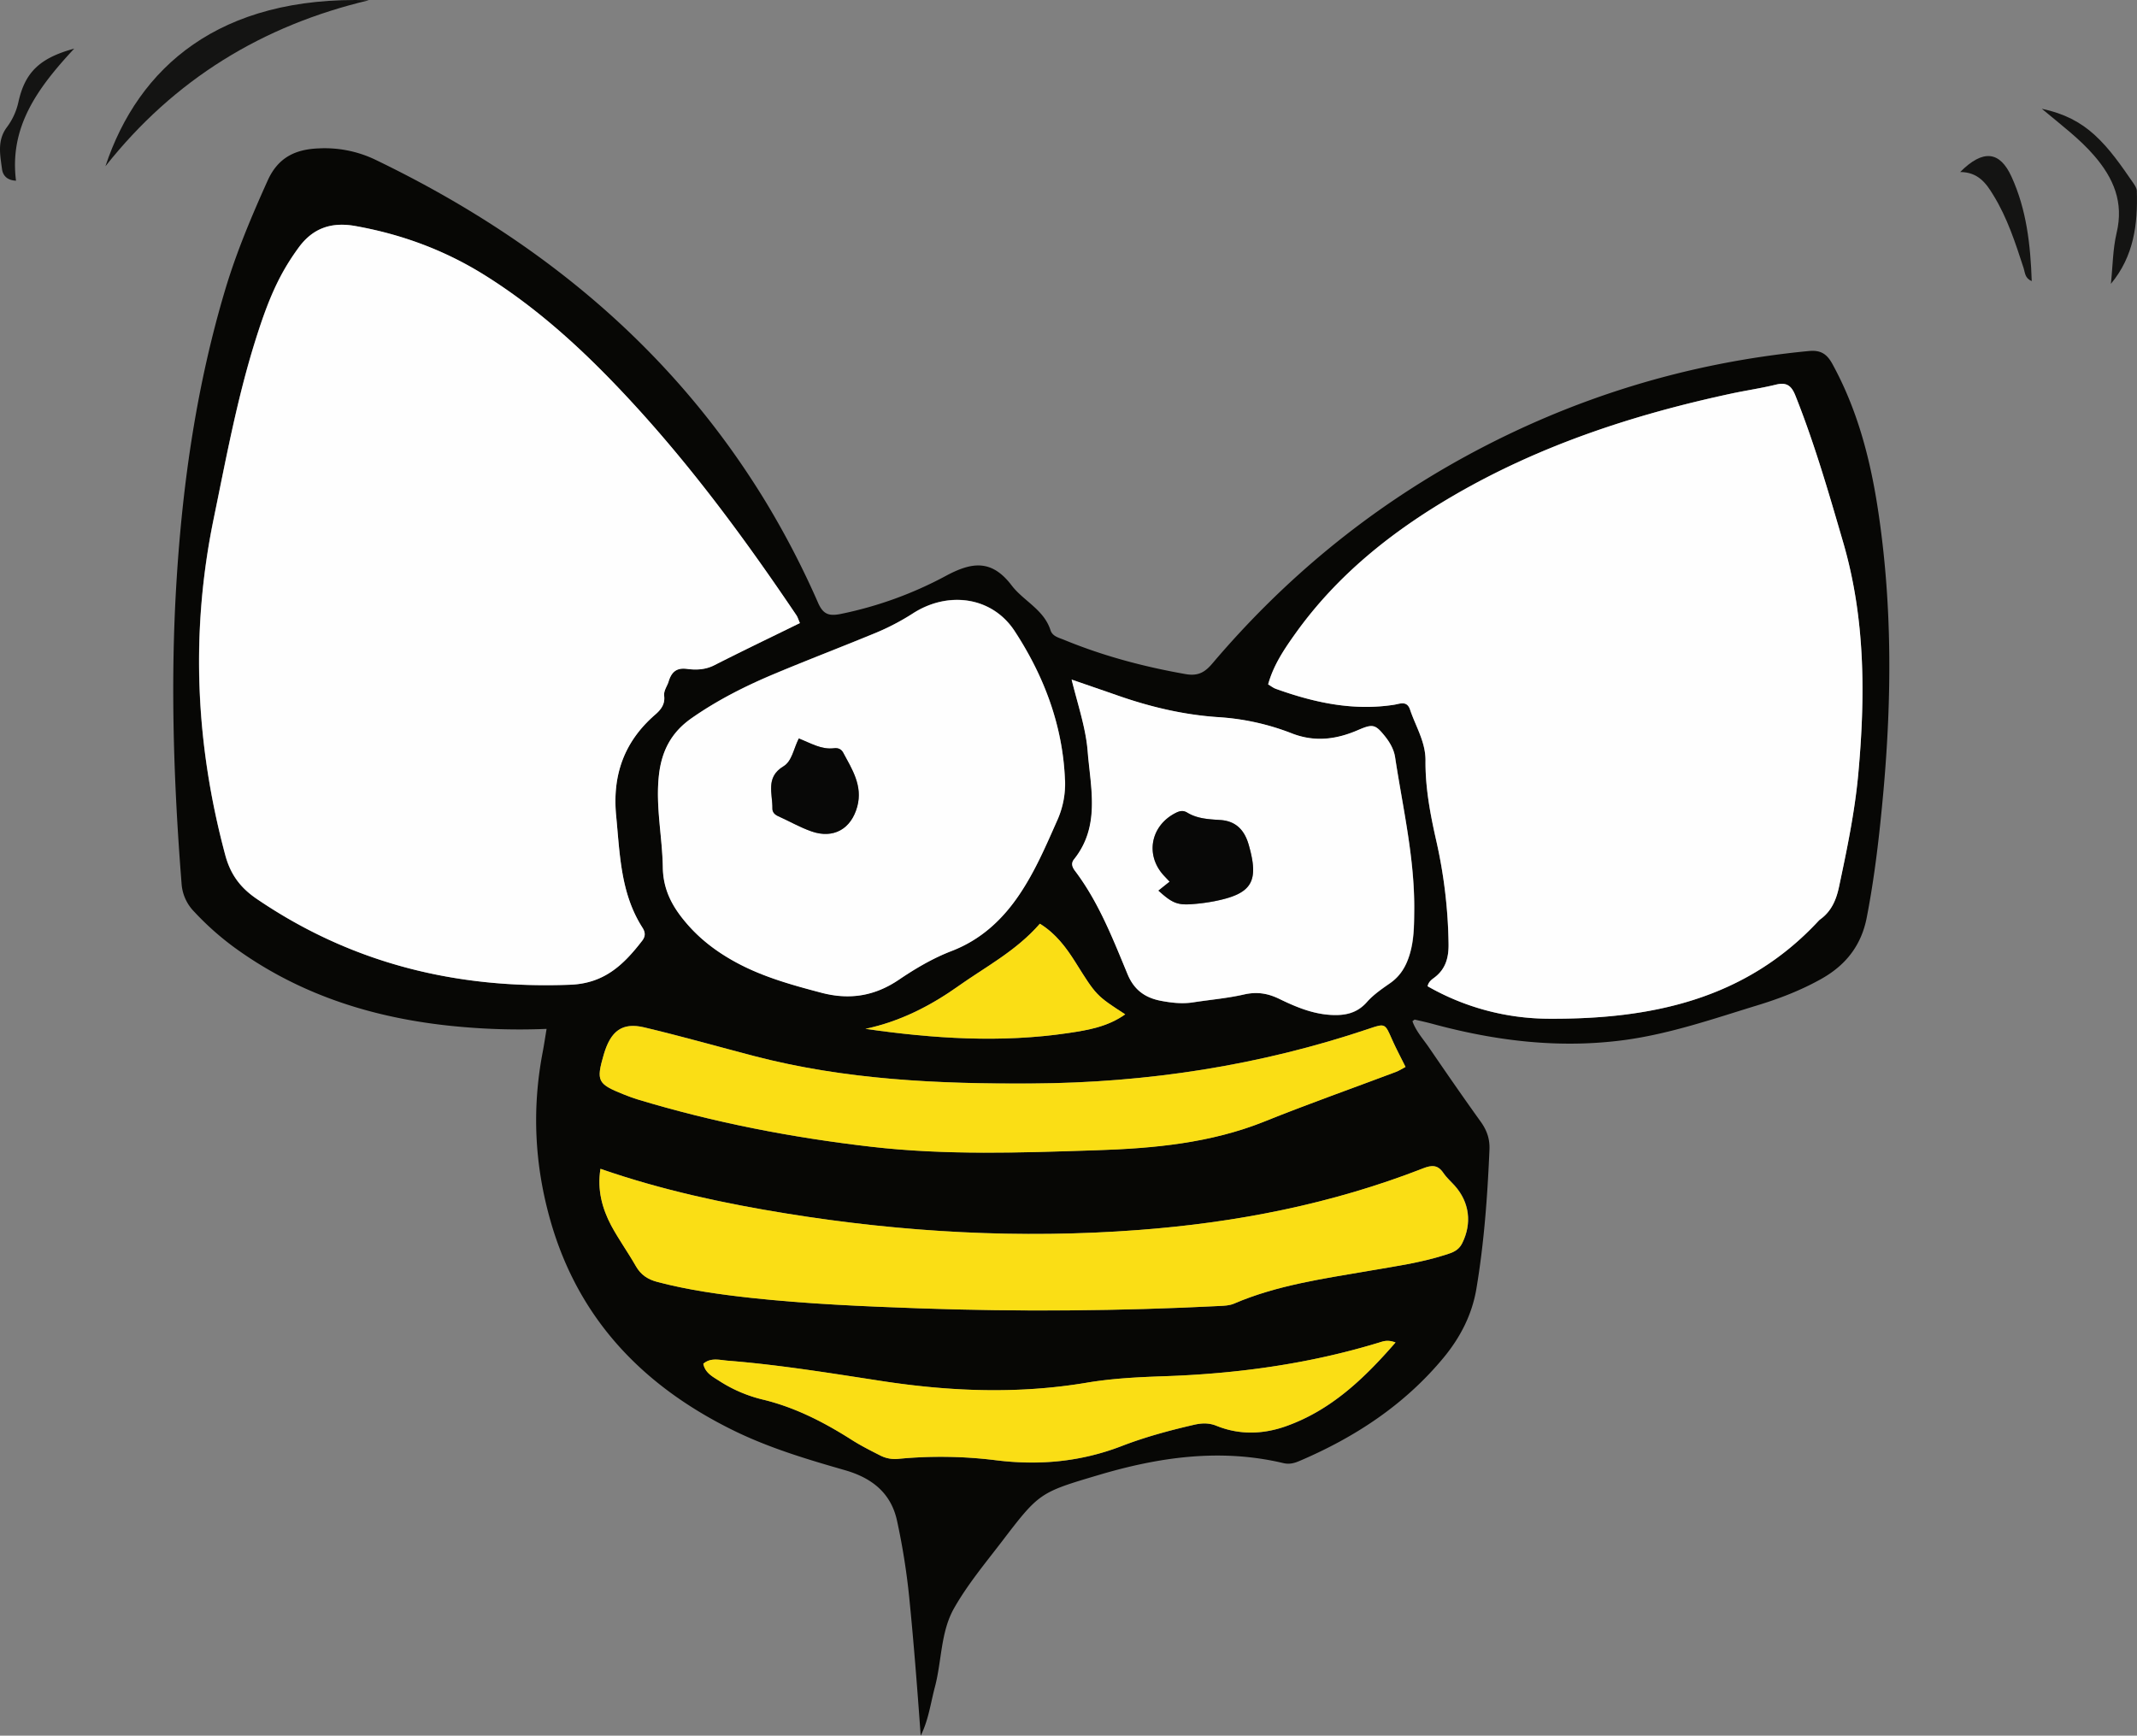 <svg id="Calque_1" data-name="Calque 1" xmlns="http://www.w3.org/2000/svg" viewBox="0 0 1806.35 1467.19"><rect x="0" y="0" width="1806.35" height="1467.19" fill="#808080" stroke="none"/><defs><style>.cls-1{fill:#070705;}.cls-2{fill:#141413;}.cls-3{fill:#fefefe;}.cls-4{fill:#fade15;}.cls-5{fill:#080807;}</style></defs><g id="Bee"><g id="path10"><path class="cls-1" d="M1214.16,885.5c3,8.56,9.17,15.17,14.15,22.51,14.36,21,28.86,42,43.69,62.64,5.19,7.28,7.69,14.62,7.28,23.59-1.68,39.37-4.52,78.68-11.06,117.58-3.7,22-13.75,41.32-27.91,58.38-32.83,39.58-74.56,67-121.41,87-4.25,1.82-8.5,3.17-13.89,1.88-52.92-12.53-104.63-5.19-155.8,10-50.23,14.9-50.43,14.9-82.32,56.63-14,18.27-28.92,36.21-40.18,56.09-11.4,20.09-10.32,44.43-16.18,66.55-3.64,13.75-5.4,28-12,41.12-2.83-39.17-5.8-78.07-9.71-116.9a580.36,580.36,0,0,0-10.25-64.52c-5.26-24.68-22.58-36.81-44.16-43-32-9.17-63.91-18.75-93.91-33.44-76.58-37.55-131.39-94.25-155.06-177.85C472.16,1007,469.8,959.59,479,911.66c1.14-5.94,2-11.87,3.3-19.62a553.7,553.7,0,0,1-71.06-1.62c-70.11-5.93-135.44-25.42-192.95-67.28a240.64,240.64,0,0,1-33.91-30.21,37.36,37.36,0,0,1-10.65-24.13c-6.74-85.35-9.57-170.64-4.18-256.19,5.19-83.12,17.13-165,40.92-244.86,9.51-31.95,22.45-62.63,36.14-93,8.83-19.49,23.53-26.23,42.88-27a99,99,0,0,1,47.66,9.37C474,223,587.71,315.35,667.47,446.41a731.1,731.1,0,0,1,44.29,85.42c4.25,9.64,9,11.52,19.28,9.43a323.6,323.6,0,0,0,88.45-32c21.85-11.8,38.84-14.56,55.89,7.89,10,13.14,27.24,20.36,32.84,37.82,1.68,5.26,6.94,6.34,11.39,8.16,33.17,13.68,67.48,22.78,102.81,29,10.79,1.89,16.52-1.68,22.92-9.3,60.68-71.46,131.87-130.11,214.19-175q135.71-74,289.62-88.79c10-1,15.31,2.36,20,10.92,21,38.29,31.88,79.69,38.42,122.43,12.21,79.55,11.87,159.37,4.66,239.4C1609,727.4,1605,762.86,1598.17,798c-4.66,23.87-18,40.45-38.77,52-17,9.5-35.06,16.45-53.6,22.11-37,11.33-73.62,24.07-112.25,29.33-54.94,7.41-108.67.87-161.8-13.49-5.19-1.41-10.38-2.56-15.64-3.77-.27,0-.88.67-1.95,1.35ZM696.39,549c-1.35-3.17-1.89-4.92-2.83-6.41C651.49,480.18,607,419.64,556,364.09c-37.82-41.26-78.41-79.35-126.14-109.21-33.84-21.11-70.38-34.59-109.69-41.6-20.29-3.57-35.86,2.16-47.66,18.47a193.19,193.19,0,0,0-14.56,23c-9.44,17.66-16,36.61-22,55.69-15.37,49.21-24.75,99.91-35.13,150.34-19.68,95.66-15.44,190.38,9.85,284.5,4.38,16.25,12.67,27.44,26.49,36.81C317.37,836.69,406,858.4,502.3,854.69c28.92-1.08,45.17-17,60.6-37,2.84-3.65,3.11-7,.34-11.33-18.4-28.86-19-61.76-22.18-94.38-3.37-34.86,6.94-63.17,33.24-85.83,4.78-4.18,8.15-8.76,7.35-15.57-.54-4.45,2.42-8,3.7-12.07,2.36-7.68,6.34-12,15.64-10.79,7.62,1,15.44.75,23-3.1,23.73-12,47.73-23.52,72.41-35.59ZM1227,856a207,207,0,0,0,102.2,27.44c86.16.54,166.32-15.91,228.21-82.72a7.34,7.34,0,0,1,1.35-1.22c9.43-6.74,13.55-16.38,15.91-27.37,6.67-31.42,13.28-62.83,16.24-94.85,6.14-66.14,6.14-131.87-12.67-196.46-12.2-41.87-24.27-83.66-40.45-124.25-3.24-8.16-7.35-11.33-16.25-9.17-12.34,3-24.94,4.86-37.35,7.49-82.72,17.73-162.34,43.75-235.82,86.63-51.78,30.2-98,67.08-133.15,116.29-9.44,13.28-18.61,26.83-23.06,43,2.36,1.42,4.32,3,6.54,3.78,32.29,11.6,65.12,18.74,99.71,13.48,4.92-.74,11-3.84,13.69,4.05,4.78,14.22,13.21,27.37,13.08,43.15-.21,23.19,4.11,45.77,9.23,68.29a418.92,418.92,0,0,1,10.25,86.5c.2,11.66-2.43,21.57-12.14,28.72-2.42,1.75-4.78,3.64-5.52,7.21ZM920.49,681.49c-1.82-46-17.73-87.78-42.41-125.66-19.15-29.4-56.63-34.39-86.63-14.77a195.67,195.67,0,0,1-33.84,17.33c-27.38,11.26-55.08,21.91-82.39,33.3C650.68,602,627,613.87,605,629.24c-17.26,12-25.41,27.71-27.71,48.34-2.89,26.29,2.9,51.91,3.31,77.8.33,19.28,8.29,33.58,19.89,47.13,11.93,14,26.42,24.81,42.6,33.5,22.59,12.14,46.93,18.88,71.53,25.35,24,6.34,45.17,2.83,65.53-11,14-9.44,28.66-18.13,44.57-24.27,24.74-9.5,43.08-26.49,57.57-48.13,12.88-19.22,22-40.32,31.28-61.35a75.1,75.1,0,0,0,7-35.13Zm5.59-84.74c5.53,22.31,12.14,41.33,13.76,61.15,2.49,31,10.71,63-11.6,90.87-2.76,3.44-1.42,6.68.94,9.85,20,26.43,31.82,57,44.3,87.24,5.52,13.41,15,19.95,28.31,22.51,9,1.69,17.93,2.7,27.1,1.28,14.36-2.22,28.93-3.43,43.08-6.67,10.79-2.49,19.89-1.08,29.67,3.71,13.62,6.6,27.57,12.54,43.08,13.55,12,.81,22.45-1,31.08-10.86,5.52-6.27,12.74-11.19,19.68-16,8.43-5.87,13.15-13.82,16.18-23.39,4-12.41,4-25.08,4.11-37.83.48-44-9.64-86.63-16.18-129.77-1-6.54-4.45-12.54-8.69-17.8-8-9.91-10.11-10.45-22.59-5.06-18.4,8-36.74,10.38-56.22,2.7a205.49,205.49,0,0,0-61.89-13.62c-29.33-2-57.44-8.63-85-18.27-12.13-4.25-24.13-8.36-39.17-13.55Zm-398.23,413.6c-2.83,17.8,1.41,33.38,9.23,48,6.34,11.73,14.16,22.58,20.77,34.18,4.25,7.41,10,11.25,18.27,13.41,25.89,6.81,52.25,10.52,78.74,13.42,47.67,5.19,95.53,7.21,143.4,8.9q126.4,4.44,252.81-2c4.18-.2,8.7-.4,12.41-2,36.61-15.71,75.64-21,114.47-27.78,21.44-3.7,43.08-6.74,64-13.41,5.8-1.82,11.26-3.51,14.36-9.85,8.3-16.78,6.27-34.58-6.33-48.67-3.24-3.64-7-6.94-9.65-10.85-4.71-6.88-9.77-6.61-17-3.78-77.4,30.2-158,45.91-240.61,52.11-99.65,7.49-198.68,2-297.18-13.88-53.33-8.63-105.91-19.89-157.62-37.83Zm680.51-86.16c-4-8.15-8-15.57-11.4-23.25-5.93-13.42-5.79-13.69-19-9.24-92.63,31.28-187.89,45.91-285.58,46.45-79,.47-157.42-3.1-234.34-23.12-31-8.09-61.89-16.86-93.1-24.27-18.68-4.45-28.45,2.89-34.32,23-6.47,22.25-5.26,24.75,16.59,33.51,3.91,1.55,7.88,3.1,11.93,4.32,64.45,19.61,130.45,32.36,197.26,40,63.37,7.35,127.08,5.06,190.73,3,48.54-1.62,96.61-6.07,142.45-24.47,36.47-14.7,73.62-27.78,110.43-41.67,2.69-.94,5.19-2.56,8.36-4.25Zm-8.5,232.93c-6.54-2.43-10-1.08-13.48,0-59.46,18.14-120.41,26.5-182.43,28.59-21.78.74-43.55,1.82-65.13,5.46-57.3,9.64-114.4,7.48-171.78-1.22-43.68-6.67-87.3-13.88-131.39-17.39-7-.54-14.43-2.9-20.83,2.56,1.48,7.62,7.61,10.72,13.14,14.29a120.45,120.45,0,0,0,36.54,15.85c27.58,6.54,52.12,19.14,75.71,34.18,7.62,4.85,15.78,9,23.87,13.08a27.36,27.36,0,0,0,15.64,3,375.75,375.75,0,0,1,81.64,1.08c36.74,4.72,72.14,1.55,107-11.86,19.69-7.62,40.25-13.15,60.88-17.94,6.68-1.55,12.74-1.88,19.42.81,19.35,7.82,39.23,7.22,58.65.34,37.62-13.35,65.53-39.64,92.56-70.79ZM751.81,892c57.37,8.22,114.47,12.07,171.78,3.5,16.31-2.42,33.1-5.32,47.8-15.77-24.54-15.84-24.48-15.91-41.94-43.82-8-12.68-16.78-24.54-30.2-32.77-20,23-45.57,36.21-68.77,52.66C806.48,872.76,780.93,885.83,751.81,892Z" transform="translate(-20.28 -22.3)"/></g><g id="path38"><path class="cls-2" d="M332.2,22.49c-90,21.3-164.63,66.81-222.81,140.36C137.16,79.32,205.46,18.51,332.2,22.49Z" transform="translate(-20.28 -22.3)"/></g><g id="path42"><path class="cls-2" d="M1746.21,114.24c19,4.05,32.57,11.26,44.37,21.91,13.14,11.94,23,26.57,33,41,1.35,2,2.83,4.25,2.9,6.48.88,28.11-2.43,55.21-21.91,78.6,1.55-14.42,1.55-29.19,4.85-43.14,6.14-25.76-2.56-46.12-18.87-65.06-12.34-14.36-27.38-25.55-44.36-39.78Z" transform="translate(-20.28 -22.3)"/></g><g id="path44"><path class="cls-2" d="M1677.18,167.7c19.28-19.34,33.5-17.79,43.42,4.05,12.67,27.78,16,57.44,17.05,88.18-5.8-2.49-5.59-7-6.81-10.85-6.94-21.31-13.82-42.68-25.68-61.89-6-9.91-12.81-19.42-28-19.49Z" transform="translate(-20.28 -22.3)"/></g><g id="path46"><path class="cls-2" d="M83,63.41C52,96.71,28.08,129.48,33.81,175.05c-7.41-.33-11.12-4.24-11.86-10-1.55-11.87-4.18-23.87,4-35a55.2,55.2,0,0,0,9.85-21.31C41.3,83.77,53.43,71.43,83,63.41Z" transform="translate(-20.28 -22.3)"/></g><path id="path130" class="cls-3" d="M696.39,549c-24.67,12.13-48.67,23.59-72.34,35.66-7.55,3.84-15.37,4.11-23,3.1-9.3-1.28-13.28,3-15.64,10.79-1.21,4-4.25,7.55-3.71,12.07.81,6.81-2.56,11.39-7.34,15.57-26.3,22.72-36.61,51-33.24,85.82,3.17,32.63,3.71,65.53,22.18,94.39,2.76,4.31,2.56,7.62-.34,11.32-15.5,20-31.75,35.87-60.61,37-96.34,3.7-184.92-18-265.08-72.61-13.82-9.44-22.11-20.63-26.5-36.81-25.28-94.19-29.52-188.84-9.84-284.5,10.38-50.43,19.69-101.06,35.13-150.35,6-19.07,12.53-38,22-55.68a199.58,199.58,0,0,1,14.57-23c11.79-16.32,27.37-22,47.66-18.47,39.3,6.94,75.84,20.42,109.69,41.59,47.73,29.8,88.31,68,126.14,109.22,51,55.55,95.46,116.09,137.53,178.52.87,1.35,1.41,3.17,2.76,6.34Z" transform="translate(-20.28 -22.3)"/><path id="path132" class="cls-3" d="M1227,856c.73-3.57,3.16-5.39,5.59-7.21,9.71-7.22,12.34-17.06,12.14-28.72a420.09,420.09,0,0,0-10.25-86.5c-5.12-22.52-9.44-45.1-9.24-68.29.13-15.78-8.29-28.86-13.08-43.15-2.62-7.89-8.76-4.79-13.68-4.05-34.59,5.33-67.42-1.88-99.71-13.48-2.23-.81-4.18-2.36-6.54-3.78,4.45-16.18,13.55-29.73,23.06-43,35.19-49.28,81.37-86.09,133.14-116.29,73.49-42.88,153.11-68.9,235.83-86.63,12.41-2.63,25-4.45,37.35-7.49,8.9-2.16,12.94.95,16.25,9.17,16.18,40.52,28.24,82.38,40.45,124.25,18.81,64.59,18.74,130.32,12.67,196.46-3,32-9.57,63.43-16.25,94.85-2.35,11.06-6.54,20.63-15.91,27.37a11.09,11.09,0,0,0-1.34,1.22c-61.89,66.74-142.12,83.26-228.21,82.72A207.65,207.65,0,0,1,1227,856Z" transform="translate(-20.28 -22.3)"/><path id="path134" class="cls-3" d="M920.49,681.49a76,76,0,0,1-7,35.26c-9.3,21-18.4,42.14-31.28,61.35-14.49,21.64-32.83,38.63-57.57,48.14-15.91,6.13-30.54,14.76-44.57,24.27-20.36,13.75-41.53,17.32-65.53,11-24.6-6.48-49-13.22-71.53-25.35-16.18-8.7-30.67-19.49-42.6-33.51-11.6-13.55-19.62-27.84-19.89-47.12-.41-25.89-6.2-51.51-3.3-77.8,2.29-20.63,10.51-36.34,27.7-48.34,22-15.37,45.71-27.31,70.25-37.55,27.31-11.46,55-22.05,82.39-33.31a205.2,205.2,0,0,0,33.84-17.32c29.93-19.62,67.49-14.7,86.63,14.76,24.68,37.76,40.59,79.55,42.41,125.53Zm-225-34.92c-4.65,9.24-5.73,19.08-13.07,23.53-15.31,9.24-9.17,23-9.31,35.53-.07,3.3,2,5.32,5.06,6.67,9.37,4.18,18.34,9.37,27.91,12.74,18.67,6.54,33.64-2,38.76-21,4.72-17.6-4.31-31.48-12-45.71-1.48-2.76-4.18-4-7.61-3.57-10.59,1.41-19.49-4.18-29.74-8.16Z" transform="translate(-20.28 -22.3)"/><path id="path136" class="cls-3" d="M926.08,596.75c15,5.19,27,9.3,39,13.48,27.57,9.64,55.62,16.32,85,18.27a205.56,205.56,0,0,1,61.89,13.62c19.55,7.69,37.82,5.26,56.22-2.7,12.47-5.39,14.56-4.85,22.59,5.06,4.24,5.26,7.68,11.26,8.69,17.8,6.54,43.08,16.65,85.75,16.18,129.78-.13,12.74-.2,25.41-4.11,37.82-3,9.57-7.75,17.46-16.18,23.39-6.94,4.86-14.16,9.78-19.69,16.05-8.63,9.77-19.08,11.59-31.08,10.85-15.5-1-29.46-6.94-43.08-13.55-9.77-4.72-18.87-6.13-29.66-3.71-14.16,3.24-28.72,4.45-43.08,6.68-9.17,1.41-18.13.4-27.1-1.28-13.35-2.5-22.79-9.11-28.32-22.52C960.8,815.59,948.94,785,929,758.55c-2.36-3.1-3.71-6.34-.94-9.84,22.31-27.91,14.15-59.87,11.59-90.88-1.48-19.75-8-38.77-13.55-61.08ZM999.5,775.14c11.8,10.71,16.18,12.47,29.53,11.39A157.69,157.69,0,0,0,1047,784.1c31.62-6.27,37.69-16.45,28.79-47.59-3.51-12.27-10.59-20.1-24-21-9.64-.68-19.42-1.08-28-6.27-3.71-2.23-6.67-1.28-10.11.47-20.77,10.79-25.42,35.12-10,52.32,1.62,1.75,3.24,3.5,5.26,5.59C1005.9,770,1003.21,772.17,999.5,775.14Z" transform="translate(-20.28 -22.3)"/><path id="path138" class="cls-4" d="M527.85,1010.35c51.64,17.94,104.29,29.26,157.48,37.83,98.57,15.91,197.54,21.43,297.18,13.88,82.65-6.2,163.22-21.91,240.61-52.11,7.28-2.83,12.41-3.1,17.06,3.78,2.7,4,6.4,7.28,9.64,10.85,12.61,14.16,14.7,32,6.34,48.68-3.1,6.33-8.56,8-14.36,9.84-20.9,6.67-42.54,9.71-64,13.41-38.77,6.68-77.87,12.07-114.48,27.78-3.77,1.62-8.22,1.82-12.4,2q-126.32,6.38-252.82,2c-47.86-1.69-95.73-3.71-143.39-8.9-26.5-2.9-52.86-6.61-78.75-13.42-8.22-2.15-14-6-18.27-13.41-6.6-11.6-14.42-22.45-20.76-34.18-7.69-14.63-11.93-30.27-9.1-48Z" transform="translate(-20.28 -22.3)"/><path id="path140" class="cls-4" d="M1208.36,924.2c-3.17,1.68-5.66,3.3-8.36,4.31-36.81,13.89-74,27-110.43,41.66-45.84,18.48-94,22.93-142.45,24.48-63.58,2.09-127.29,4.38-190.73-3-66.81-7.75-132.74-20.49-197.26-40-4-1.21-8-2.76-11.93-4.31-21.85-8.76-23.06-11.26-16.59-33.51,5.87-20.09,15.58-27.44,34.32-23C596.14,898.24,627,907,658,915.09c76.92,20,155.33,23.6,234.34,23.13,97.69-.54,192.95-15.17,285.58-46.45,13.22-4.45,13.15-4.18,19,9.23,3.37,7.62,7.34,15,11.39,23.2Z" transform="translate(-20.28 -22.3)"/><path id="path142" class="cls-4" d="M1199.86,1157.12c-27,31.08-54.87,57.37-92.63,70.79-19.41,6.88-39.3,7.48-58.65-.34-6.67-2.69-12.68-2.36-19.42-.81-20.69,4.79-41.19,10.32-60.87,17.94-34.79,13.41-70.25,16.52-107,11.86a376.38,376.38,0,0,0-81.64-1.08,27.17,27.17,0,0,1-15.64-3c-8.09-4.11-16.25-8.23-23.86-13.08-23.6-15-48.21-27.64-75.71-34.18a118.05,118.05,0,0,1-36.54-15.84c-5.53-3.51-11.67-6.68-13.15-14.3,6.47-5.46,13.82-3.1,20.83-2.56,44.09,3.51,87.71,10.72,131.4,17.4,57.37,8.69,114.4,10.85,171.78,1.21,21.57-3.64,43.41-4.72,65.12-5.46,62-2.09,123-10.38,182.43-28.59,3.51-1.08,7-2.42,13.55,0Z" transform="translate(-20.28 -22.3)"/><path id="path144" class="cls-4" d="M751.81,892c29.12-6.14,54.74-19.21,78.67-36.2,23.2-16.45,48.75-29.67,68.77-52.66,13.35,8.23,22.25,20.09,30.2,32.77,17.46,27.84,17.4,27.91,41.94,43.82-14.7,10.52-31.42,13.35-47.8,15.78C866.28,904,809.11,900.26,751.81,892Z" transform="translate(-20.28 -22.3)"/><path id="path186" class="cls-5" d="M695.51,646.57c10.25,4,19.15,9.57,29.8,8.23,3.44-.41,6.07.8,7.62,3.57,7.62,14.22,16.72,28.11,12,45.71-5.12,18.94-20.09,27.57-38.76,21-9.64-3.37-18.61-8.56-27.91-12.74-3-1.35-5.13-3.37-5.06-6.67.2-12.54-6-26.3,9.3-35.53,7.28-4.45,8.36-14.3,13-23.6Z" transform="translate(-20.28 -22.3)"/><path id="path188" class="cls-5" d="M999.5,775.14l9.44-7.56c-2-2.15-3.64-3.84-5.26-5.59-15.44-17.19-10.72-41.53,10-52.32,3.38-1.75,6.41-2.69,10.12-.47,8.56,5.26,18.33,5.66,28,6.27,13.34.88,20.49,8.7,24,21,8.89,31.14,2.83,41.32-28.79,47.59a159.85,159.85,0,0,1-17.93,2.43c-13.42,1.15-17.8-.61-29.6-11.33Z" transform="translate(-20.28 -22.3)"/></g></svg>